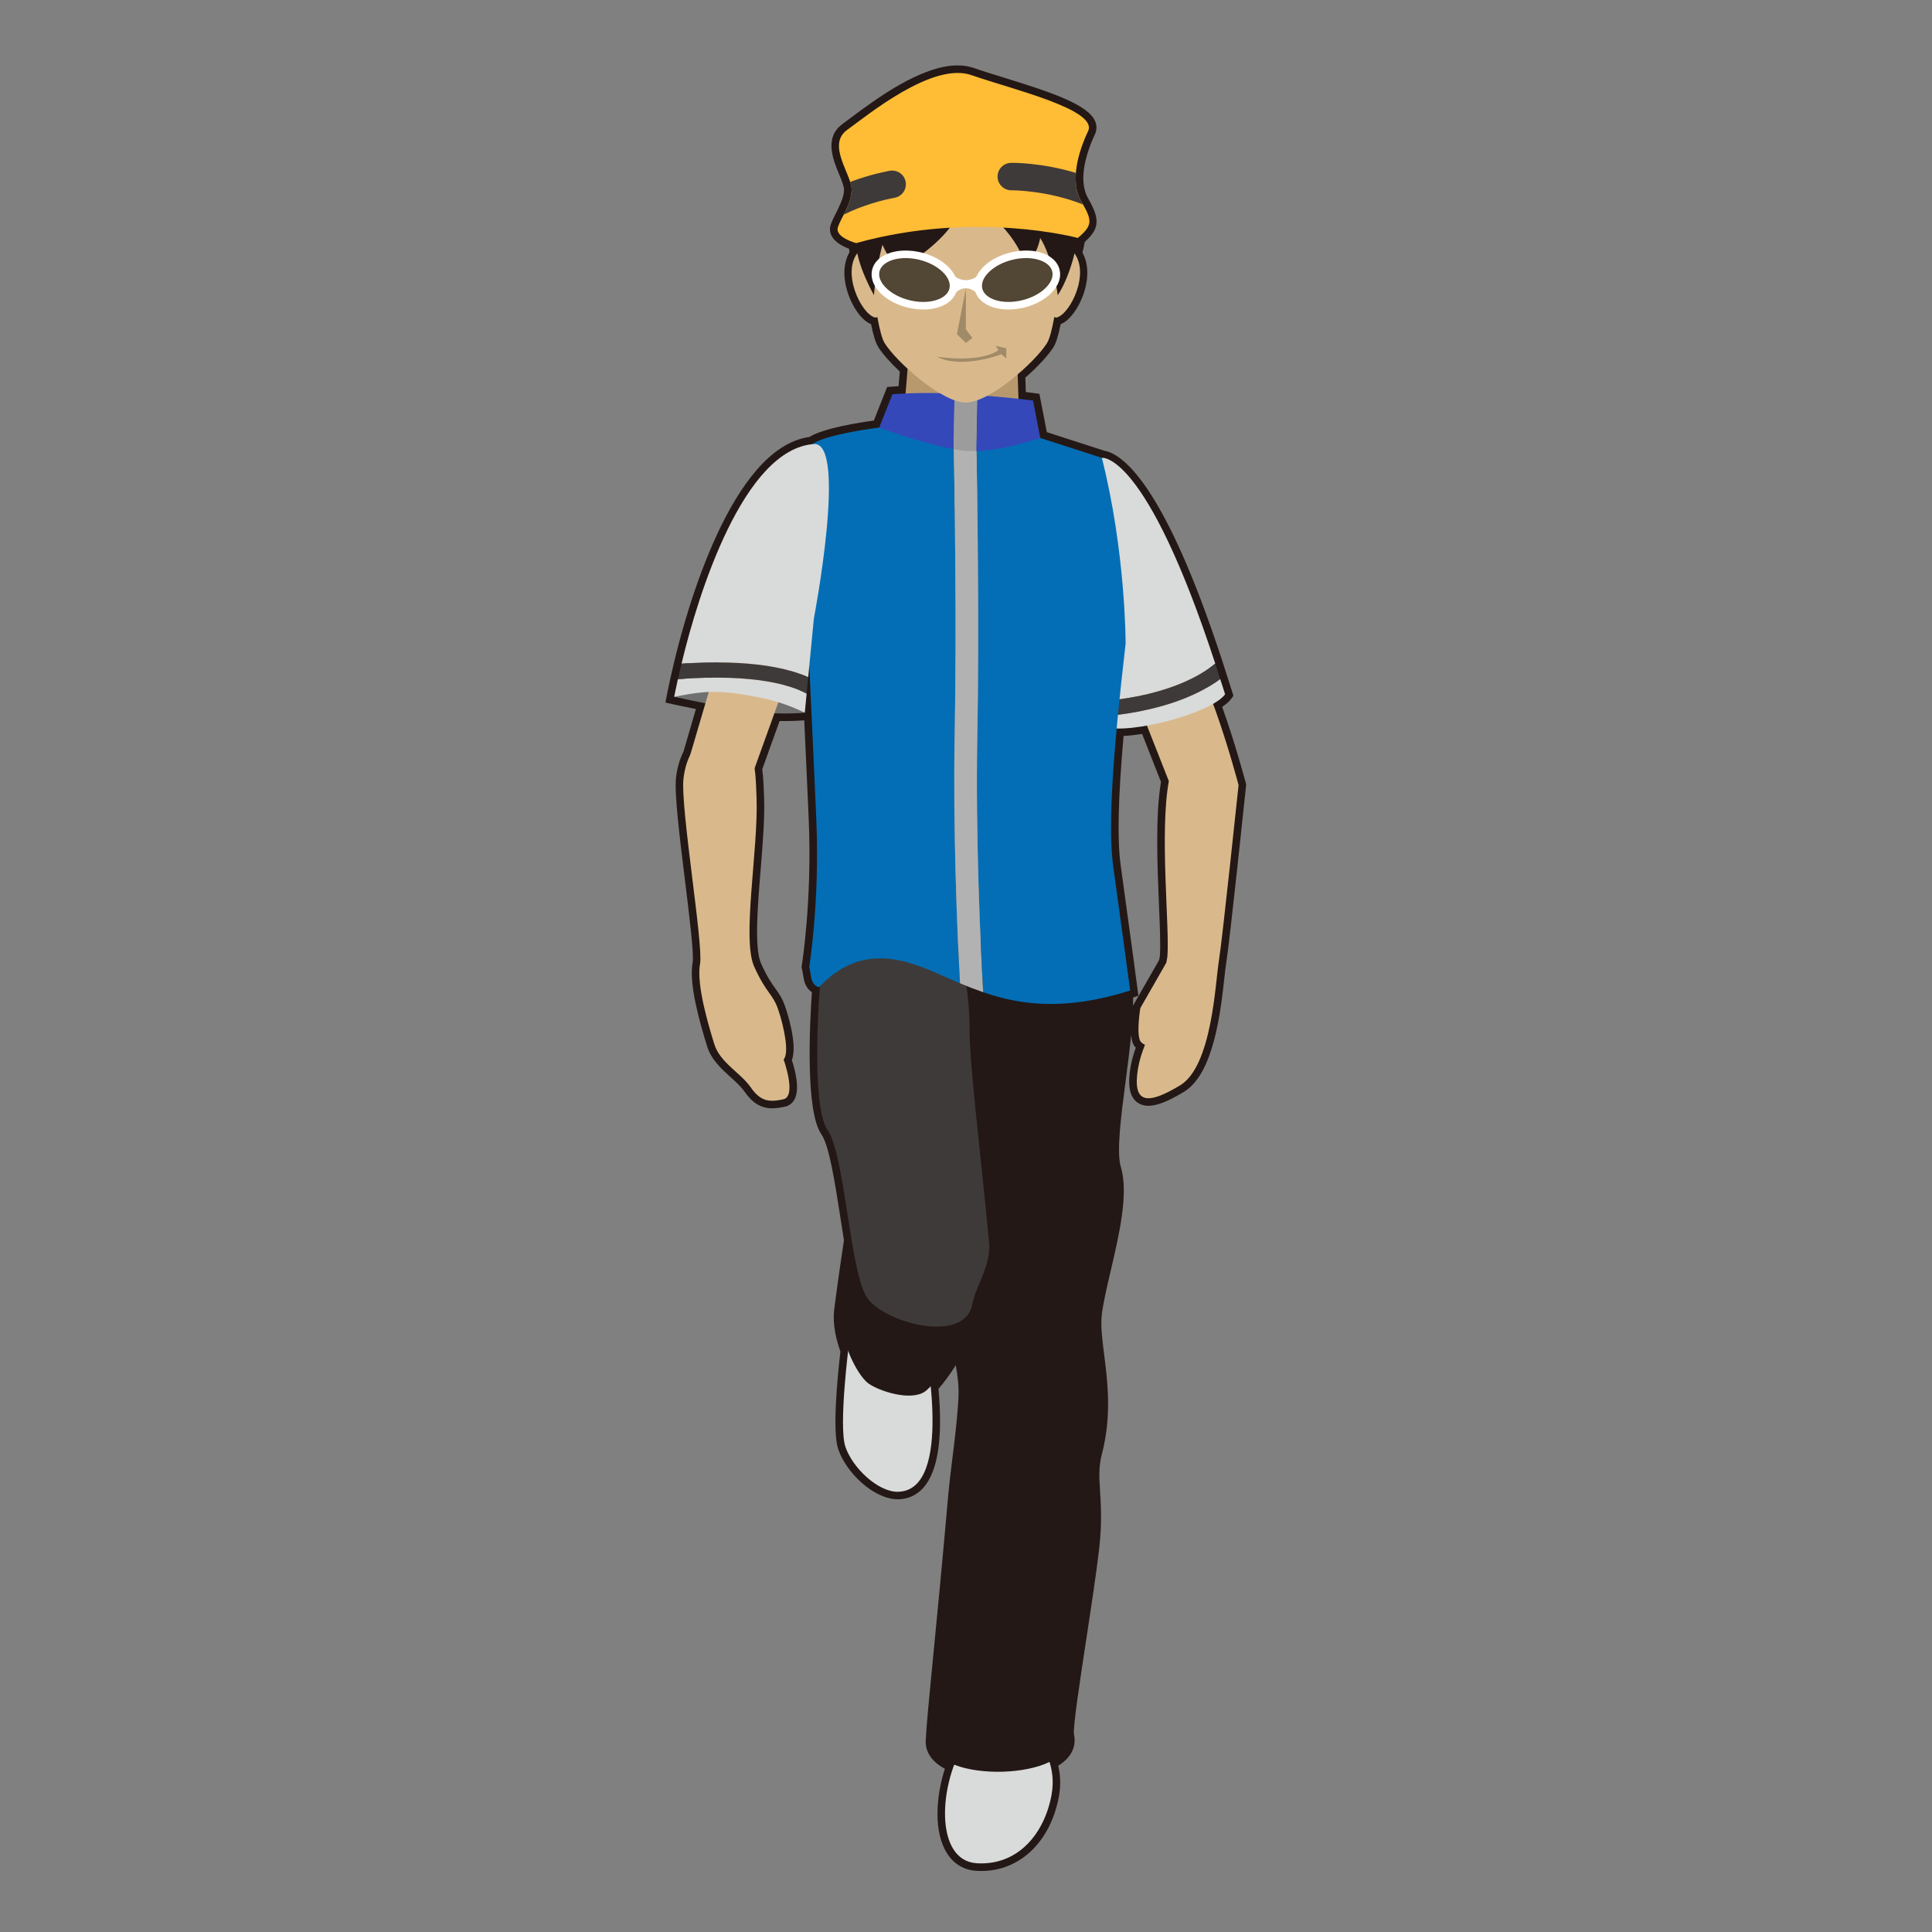 <?xml version="1.0" encoding="utf-8"?>
<!-- Generator: Adobe Illustrator 17.0.0, SVG Export Plug-In . SVG Version: 6.00 Build 0)  -->
<!DOCTYPE svg PUBLIC "-//W3C//DTD SVG 1.1//EN" "http://www.w3.org/Graphics/SVG/1.1/DTD/svg11.dtd">
<svg version="1.1" id="レイヤー_1" xmlns="http://www.w3.org/2000/svg" xmlns:xlink="http://www.w3.org/1999/xlink" x="0px"
	 y="0px" width="64px" height="64px" viewBox="0 0 64 64" style="enable-background:new 0 0 64 64;" xml:space="preserve">
<rect x="0" y="0" width="64" height="64" fill="#808080" stroke="none"/>
<path style="fill:#231815;" d="M32.506,61.979c-0.053,0-0.107-0.002-0.162-0.005
	c-0.406-0.025-0.739-0.221-0.963-0.566c-0.462-0.711-0.379-1.886-0.081-2.816
	c-0.571-0.302-0.646-0.707-0.634-0.937c0.028-0.545,0.108-1.367,0.241-2.729
	c0.126-1.296,0.299-3.056,0.509-5.447c0.03-0.335,0.077-0.718,0.128-1.127
	c0.079-0.634,0.168-1.353,0.205-2.032c0.022-0.408-0.027-0.748-0.088-1.094
	c-0.191,0.302-0.391,0.574-0.573,0.781c0.149,1.632-0.019,2.732-0.498,3.273
	c-0.221,0.249-0.501,0.379-0.835,0.387c-0,0-0,0-0,0
	c-0.821,0-1.735-0.897-1.99-1.669c-0.19-0.573-0.038-2.242,0.075-3.229
	c-0.134-0.37-0.269-0.896-0.204-1.406c0.115-0.899,0.25-1.815,0.321-2.28
	C27.913,40.812,27.869,40.531,27.826,40.25c-0.168-1.079-0.358-2.304-0.616-2.674
	c-0.527-0.755-0.394-3.569-0.315-4.708c-0.227-0.154-0.263-0.385-0.293-0.577
	c-0.01-0.062-0.02-0.13-0.038-0.204l-0.012-0.05l0.008-0.05
	c0.003-0.021,0.344-2.135,0.231-4.81c-0.032-0.774-0.092-2.084-0.149-3.316
	c-0.107,0.009-0.401,0.03-0.816,0.023L25.25,25.483
	c0.039,0.285,0.05,0.606,0.062,0.945c0.024,0.675-0.047,1.55-0.116,2.396
	c-0.099,1.215-0.211,2.592,0.015,3.092c0.206,0.456,0.349,0.656,0.476,0.832
	c0.122,0.171,0.228,0.319,0.328,0.611c0.047,0.138,0.417,1.246,0.216,1.759
	c0.103,0.311,0.277,0.959,0.085,1.306c-0.069,0.125-0.178,0.207-0.315,0.236
	c-0.173,0.037-0.302,0.054-0.419,0.054c-0.371,0-0.653-0.17-0.918-0.552
	c-0.113-0.163-0.282-0.315-0.46-0.478c-0.301-0.272-0.642-0.581-0.778-1.018
	c-0.269-0.862-0.61-2.089-0.481-2.788c0.048-0.263-0.113-1.567-0.255-2.718
	c-0.175-1.421-0.357-2.891-0.295-3.406c0.038-0.319,0.121-0.606,0.246-0.854
	l0.412-1.412c-0.478-0.097-0.772-0.162-0.772-0.162l-0.238-0.053l0.046-0.239
	c0,0,0.045-0.232,0.125-0.593c0.033-0.149,0.073-0.32,0.119-0.515
	c0.398-1.668,1.888-7.09,4.48-7.451c0.475-0.298,1.69-0.484,2.134-0.543
	l0.44-1.112l0.155-0.012c0,0,0.082-0.007,0.225-0.015l0.04-0.484
	C29.489,12.009,29.233,11.718,29.096,11.5c-0.087-0.138-0.163-0.377-0.241-0.762
	c-0.331-0.13-0.602-0.579-0.737-0.943c-0.204-0.549-0.194-1.067,0.023-1.442
	c-0.007-0.04-0.012-0.078-0.017-0.114c-0.186-0.069-0.456-0.203-0.571-0.416
	c-0.065-0.12-0.077-0.251-0.034-0.379c0.043-0.128,0.114-0.27,0.191-0.418
	c0.06-0.117,0.102-0.212,0.141-0.307c0.02-0.046,0.033-0.078,0.044-0.111
	c0.045-0.133,0.065-0.235,0.065-0.334c0-0.036-0.013-0.093-0.037-0.172
	C27.891,6,27.844,5.888,27.796,5.77c-0.201-0.484-0.503-1.217,0.117-1.666
	l0.249-0.185C28.979,3.307,30.5,2.167,31.725,2.167
	c0.195,0,0.377,0.03,0.542,0.088c0.266,0.094,0.602,0.197,0.964,0.309
	c1.63,0.502,2.803,0.901,3.044,1.446c0.064,0.146,0.062,0.299-0.005,0.442
	c-0.214,0.452-0.349,0.913-0.378,1.296c-0.011,0.145-0.006,0.286,0.015,0.422
	c0.033,0.173,0.072,0.284,0.126,0.375C36.051,6.575,36.062,6.598,36.073,6.622
	c0.369,0.653,0.342,0.962-0.139,1.392c-0.015,0.079-0.039,0.204-0.076,0.356
	c0.211,0.377,0.215,0.895,0.009,1.44c-0.136,0.358-0.403,0.798-0.731,0.928
	c-0.078,0.386-0.153,0.625-0.24,0.763c-0.171,0.271-0.514,0.644-0.93,1.008
	l0.016,0.479c0.178,0.021,0.272,0.034,0.272,0.034l0.177,0.024l0.247,1.27
	l1.899,0.613l-0.001,0.001c0.56,0.094,1.955,0.972,3.918,6.975l0.365,1.142
	l-0.075,0.102c-0.063,0.087-0.159,0.173-0.298,0.267
	c0.445,1.245,0.78,2.515,0.784,2.528l0.011,0.044l-0.004,0.045
	c-0.022,0.209-0.539,5.137-0.655,5.852c-0.02,0.115-0.037,0.284-0.061,0.489
	c-0.122,1.117-0.351,3.198-1.341,3.794c-0.53,0.32-0.894,0.463-1.176,0.463l0,0
	c-0.242,0-0.386-0.108-0.464-0.2c-0.175-0.206-0.217-0.546-0.131-1.068
	c0.034-0.21,0.091-0.423,0.176-0.659c-0.043-0.043-0.075-0.091-0.097-0.146
	c-0.03-0.075-0.049-0.17-0.058-0.273c-0.05,0.516-0.12,1.054-0.189,1.583
	c-0.147,1.13-0.301,2.299-0.151,2.793c0.264,0.868-0.058,2.245-0.342,3.46
	c-0.124,0.533-0.242,1.037-0.288,1.414s0.012,0.828,0.078,1.351
	c0.113,0.896,0.255,2.012-0.08,3.297c-0.107,0.408-0.085,0.771-0.056,1.229
	c0.028,0.469,0.064,1.052-0.028,1.868c-0.093,0.814-0.266,1.949-0.434,3.047
	c-0.196,1.29-0.441,2.895-0.404,3.123c0.055,0.244,0.05,0.688-0.521,1.042
	c0.08,0.338,0.086,0.686,0.019,1.037C34.792,61.016,33.783,61.979,32.506,61.979z
	 M31.939,43.69l0.103,0.777c0.023,0.18,0.055,0.351,0.085,0.52
	c0.074,0.41,0.151,0.834,0.123,1.359c-0.038,0.697-0.128,1.425-0.208,2.066
	c-0.05,0.402-0.097,0.779-0.126,1.109c-0.211,2.394-0.383,4.154-0.51,5.452
	c-0.128,1.308-0.212,2.172-0.24,2.705c-0.014,0.271,0.285,0.446,0.537,0.546
	l0.228,0.09l-0.085,0.23c-0.366,0.978-0.384,2.066-0.045,2.589
	c0.139,0.213,0.326,0.324,0.574,0.339c1.331,0.091,2.016-1.018,2.21-2.04
	c0.064-0.338,0.044-0.67-0.06-0.989l-0.068-0.207l0.196-0.095
	c0.339-0.165,0.485-0.363,0.436-0.588c-0.057-0.256,0.078-1.203,0.398-3.305
	c0.167-1.093,0.339-2.224,0.432-3.028c0.088-0.772,0.055-1.308,0.025-1.78
	c-0.03-0.484-0.057-0.901,0.07-1.388c0.312-1.191,0.182-2.209,0.068-3.107
	c-0.07-0.555-0.132-1.034-0.078-1.474c0.049-0.404,0.17-0.921,0.298-1.468
	c0.256-1.096,0.574-2.46,0.35-3.201c-0.181-0.598-0.035-1.712,0.135-3.002
	c0.135-1.034,0.275-2.103,0.245-2.938l-0.007-0.193l0.136-0.041
	c-0.071-0.533-0.271-2.013-0.534-3.913c-0.125-0.905-0.088-2.369,0.116-4.607
	l0.021-0.232l0.232,0.005c0.003,0,0.005,0,0.007,0
	c0.286,0,0.588-0.033,0.945-0.096l0.201-0.036l0.827,2.098l-0.013,0.07
	c-0.195,1.076-0.127,2.732-0.071,4.062c0.032,0.767,0.058,1.372,0.027,1.725
	c-0.005,0.064-0.02,0.129-0.033,0.194l-0.038,0.118l-0.836,1.46
	c-0.052,0.335-0.074,0.758-0.021,0.891l0.213,0.1l-0.045,0.232
	c-0.111,0.277-0.18,0.513-0.217,0.74c-0.085,0.512,0,0.643,0.019,0.664
	c0.017,0.021,0.195,0.117,1-0.367c0.778-0.469,0.997-2.463,1.103-3.421
	c0.023-0.216,0.043-0.394,0.062-0.515c0.109-0.665,0.593-5.265,0.646-5.777
	c-0.065-0.246-0.403-1.479-0.827-2.631l-0.073-0.197l0.183-0.105
	c0.114-0.067,0.191-0.12,0.242-0.16l-0.279-0.874
	c-2.134-6.524-3.488-6.643-3.502-6.644l-0.061,0.01l-0.034-0.021l-2.181-0.704
	l-0.233-1.206c-0.076-0.009-0.176-0.021-0.298-0.034l-0.216-0.024l-0.037-1.151
	l0.092-0.078c0.407-0.348,0.77-0.73,0.922-0.974
	c0.028-0.045,0.105-0.211,0.209-0.778l0.048-0.26l0.274,0.066
	c0.059-0.045,0.256-0.256,0.396-0.629c0.163-0.432,0.159-0.833-0.013-1.076
	l-0.066-0.094l0.028-0.112c0.074-0.291,0.107-0.502,0.108-0.507l0.015-0.092
	l0.071-0.06c0.353-0.298,0.373-0.332,0.108-0.797l0.166-0.223l-0.216,0.126
	c-0.084-0.143-0.142-0.307-0.178-0.501c-0.037-0.225-0.044-0.405-0.029-0.587
	c0.043-0.568,0.255-1.114,0.425-1.472c-0.169-0.405-1.775-0.901-2.735-1.197
	c-0.369-0.114-0.711-0.219-0.982-0.315c-0.112-0.04-0.238-0.06-0.376-0.06
	c-1.058,0-2.547,1.116-3.263,1.653l-0.256,0.19
	c-0.28,0.202-0.161,0.555,0.052,1.069c0.055,0.132,0.106,0.259,0.143,0.374
	c0.042,0.132,0.061,0.232,0.061,0.322c0,0.154-0.029,0.312-0.092,0.494
	c-0.015,0.044-0.033,0.089-0.052,0.134c-0.049,0.117-0.096,0.224-0.147,0.324
	c-0.081,0.157-0.141,0.271-0.176,0.376c0.025,0.045,0.24,0.158,0.432,0.209
	l0.186,0.05l0,0.192c0,0.079,0.012,0.175,0.038,0.3l0.022,0.108
	L28.608,8.55c-0.173,0.239-0.181,0.639-0.021,1.07
	c0.135,0.362,0.322,0.574,0.421,0.637l0.254-0.061l0.048,0.26
	c0.104,0.567,0.18,0.733,0.208,0.778c0.125,0.2,0.393,0.496,0.716,0.793
	l0.09,0.083l-0.096,1.166l-0.221,0.009c-0.11,0.004-0.202,0.009-0.271,0.013
	l-0.434,1.096l-0.148,0.018c-0.587,0.071-1.579,0.246-1.987,0.441v0.091
	l-0.226,0.022c-1.838,0.179-3.335,3.774-4.124,7.078
	c-0.045,0.191-0.085,0.36-0.117,0.507c-0.03,0.133-0.054,0.249-0.074,0.341
	c0.18,0.039,0.451,0.095,0.788,0.162l0.269,0.053l-0.582,1.979
	c-0.115,0.237-0.181,0.469-0.212,0.73c-0.054,0.455,0.132,1.958,0.296,3.285
	c0.194,1.57,0.31,2.548,0.25,2.87c-0.081,0.437,0.077,1.295,0.467,2.549
	c0.095,0.306,0.358,0.544,0.636,0.796c0.192,0.173,0.39,0.353,0.536,0.562
	c0.215,0.312,0.368,0.337,0.507,0.337c0.081,0,0.178-0.013,0.314-0.042
	c0.054-0.087-0.021-0.575-0.172-0.992l-0.053-0.146l0.108-0.112
	c0.063-0.12-0.022-0.778-0.236-1.399c-0.077-0.223-0.15-0.326-0.262-0.481
	c-0.133-0.186-0.298-0.417-0.524-0.917c-0.279-0.617-0.171-1.939-0.058-3.339
	c0.068-0.832,0.138-1.692,0.114-2.337c-0.013-0.35-0.024-0.68-0.066-0.952
	l-0.01-0.062l0.742-2.06l0.183,0.007c0.332,0.013,0.6,0.006,0.769-0.004
	l0.129-1.343l0.499,0.012c0.07,1.496,0.184,3.931,0.233,5.113
	c0.105,2.5-0.179,4.524-0.23,4.862c0.015,0.069,0.025,0.135,0.035,0.196
	c0.009,0.059,0.017,0.102,0.024,0.135l0.307-0.324l-0.019,0.669
	c-0.147,1.927-0.139,4.096,0.211,4.596c0.324,0.466,0.506,1.641,0.699,2.884
	c0.046,0.292,0.091,0.585,0.138,0.866l0.006,0.039l-0.006,0.039
	c-0.068,0.449-0.208,1.388-0.325,2.308c-0.056,0.436,0.076,0.906,0.197,1.226
	l0.021,0.057l-0.007,0.061c-0.18,1.545-0.22,2.723-0.104,3.073
	c0.213,0.644,0.979,1.325,1.492,1.325c0.204-0.004,0.358-0.075,0.484-0.218
	c0.383-0.433,0.512-1.499,0.364-3.005l-0.011-0.113l0.078-0.083
	c0.214-0.227,0.585-0.72,0.925-1.363L31.939,43.69z M37.536,33.043
	c0.001,0.091,0,0.183-0.003,0.276l0.024-0.049l0.84-1.467
	c0.015-0.067,0.022-0.103,0.025-0.138c0.027-0.322,0.001-0.943-0.028-1.662
	c-0.056-1.328-0.124-2.973,0.065-4.102l-0.625-1.588
	c-0.228,0.035-0.433,0.058-0.614,0.066c-0.181,2.046-0.212,3.444-0.098,4.27
	c0.333,2.4,0.562,4.13,0.562,4.13l0.027,0.208L37.536,33.043z"/>
<g>
	<path style="fill:#D9DADA;" d="M34.5,57.833c0,0,0.521,0.649,0.33,1.647
		c-0.246,1.291-1.128,2.324-2.471,2.243C30.948,61.638,31.083,59.083,32,57.667
		C32.667,57.5,33.417,57.417,34.5,57.833z"/>
	<path style="fill:#231815;" d="M37.167,32c0.482,1.622-0.632,5.551-0.275,6.731
		c0.358,1.18-0.49,3.543-0.639,4.772c-0.133,1.094,0.519,2.639,0.004,4.615
		C36.025,49.006,36.349,49.651,36.167,51.25c-0.223,1.957-0.923,5.848-0.833,6.25
		c0.333,1.5-4.49,1.617-4.417,0.167c0.054-1.064,0.322-3.314,0.75-8.167
		c0.076-0.861,0.273-2.047,0.333-3.167c0.051-0.945-0.257-1.537-0.25-2.5
		C31.76,42.362,31.618,40.38,31.833,39c0.833-5.333-0.5-6.667-0.292-7.083
		C31.75,31.5,36.132,28.518,37.167,32z"/>
	<path style="fill:#D9DADA;" d="M28.125,44.5c0,0-0.352,2.724-0.122,3.42
		C28.232,48.615,29.083,49.431,29.75,49.417C31.625,49.375,30.625,44.5,30.625,44.5H28.125z"/>
	<path style="fill:#231815;" d="M28.253,40.806c0,0-0.205,1.318-0.368,2.589
		c-0.122,0.956,0.52,2.179,0.887,2.437c0.368,0.259,1.4,0.59,1.868,0.264
		c0.468-0.327,1.906-2.435,1.735-3.717C32.205,41.096,28.253,40.806,28.253,40.806z"/>
	<path style="fill:#3E3A39;" d="M27.167,32.583c0,0-0.334,4.016,0.248,4.851
		c0.583,0.835,0.733,4.727,1.316,5.563c0.583,0.835,3.248,1.55,3.483,0.183
		c0.091-0.529,0.621-1.26,0.551-2.017c-0.271-2.9-0.658-5.93-0.646-7.11
		C32.13,32.868,31.615,25.93,27.167,32.583z"/>
</g>
<path style="fill:#717071;" d="M22.333,23.083c0,0,0.885,0.198,2.104,0.417
	s2.223,0.108,2.223,0.108L25,21.062L22.333,23.083z"/>
<path style="fill:#D9B98B;" d="M37.438,22.625c0,0,0.436-1.622,1.375-1.562s2.216,4.944,2.216,4.944
	S40.492,31.128,40.375,31.844s-0.224,3.472-1.283,4.11
	c-1.059,0.638-1.591,0.643-1.395-0.551c0.045-0.277,0.13-0.539,0.232-0.793
	c-0.079-0.038-0.143-0.084-0.168-0.147c-0.116-0.29,0.014-1.069,0.014-1.069
	l0.858-1.499c0.014-0.069,0.032-0.139,0.038-0.208
	C38.752,30.744,38.406,27.594,38.719,25.875L37.438,22.625z"/>
<polygon style="fill:#D9B98B;" points="24.029,21.051 22.794,25.249 24.781,26.047 26.356,21.678 
	"/>
<g>
	<g>
		<path style="fill:#D9DADA;" d="M40.583,23c-0.458,0.625-3.125,1.333-4,1.083l0.018-0.357
			c2.091-0.194,3.249-0.806,3.819-1.234C40.475,22.665,40.528,22.819,40.583,23z"/>
		<path style="fill:#D9DADA;" d="M36.75,20.792c0,0-1.283-3.213-0.25-5.625c0,0,1.448-0.247,3.757,6.815
			c-0.423,0.355-1.492,1.026-3.63,1.239L36.75,20.792z"/>
		<path style="fill:#3E3A39;" d="M40.257,21.982c0.054,0.165,0.109,0.337,0.164,0.51
			c-0.57,0.429-1.728,1.041-3.819,1.234l0.026-0.506
			C38.764,23.008,39.833,22.337,40.257,21.982z"/>
	</g>
	<polygon style="fill:#B8996E;" points="29.688,16.809 33.855,16.809 33.693,11.809 30.099,11.809 	"/>
	<g>
		<path style="fill:#036EB5;" d="M32.375,24.382c0.07-3.666-0.007-8.394-0.033-9.8
			c0.03,0.002,0.058,0.006,0.087,0.008c0.952,0.061,2.031-0.082,2.031-0.082
			L36.5,15.167c0.792,3.125,0.788,6.154,0.788,6.154
			c-0.425,3.646-0.591,6.08-0.413,7.363C37.208,31.083,37.438,32.812,37.438,32.812
			c-2.183,0.693-3.666,0.472-4.868,0.057C32.483,31.424,32.312,27.684,32.375,24.382z"/>
		<path style="fill:#036EB5;" d="M26.75,20.792c0.708-3.292,0.167-6.083,0.167-6.083
			c0.471-0.337,2.208-0.546,2.208-0.546l2.465,0.33
			c0.024,1.268,0.107,6.133,0.035,9.875c-0.059,3.091,0.085,6.557,0.176,8.206
			C30.821,32.156,29.995,31.71,29.031,31.75c-0.999,0.041-1.615,0.663-1.906,0.958
			c-0.291-0.121-0.238-0.353-0.318-0.68c0,0,0.35-2.126,0.235-4.861
			C26.967,25.394,26.75,20.792,26.75,20.792z"/>
		<path style="fill:#B2B2B3;" d="M31.625,24.368c0.072-3.743-0.011-8.607-0.035-9.875
			l0.088,0.012l0.406,0.054c0.083,0.011,0.171,0.017,0.258,0.023
			c0.026,1.406,0.103,6.134,0.033,9.8c-0.063,3.302,0.108,7.042,0.195,8.487
			c-0.268-0.093-0.524-0.192-0.768-0.296C31.71,30.925,31.566,27.458,31.625,24.368z"/>
	</g>
	<g>
		<path style="fill:#3448BA;" d="M29.125,14.163l0.438-1.104c0,0,0.875-0.075,2.059-0.02
			l-0.033,1.838C30.54,14.694,29.125,14.163,29.125,14.163z"/>
		<path style="fill:#3448BA;" d="M32.415,13.089c1.126,0.087,1.805,0.18,1.805,0.18
			l0.24,1.239c0,0-1.089,0.387-2.059,0.431c-0.022,0.001-0.042-0.002-0.063-0.001
			l0.034-1.853C32.385,13.087,32.401,13.088,32.415,13.089z"/>
		<path style="fill:#9C9C9D;" d="M31.654,14.89c-0.021-0.003-0.044-0.009-0.066-0.013
			l0.033-1.838c0.014,0.001,0.026,0.001,0.04,0.001
			C31.773,13.046,31.884,13.051,32,13.059c0.13,0.009,0.251,0.018,0.371,0.027
			l-0.034,1.853c-0.129,0.004-0.256,0.006-0.377-0.005
			C31.866,14.925,31.759,14.907,31.654,14.89z"/>
	</g>
	<g>
		<path style="fill:#D9DADA;" d="M22.576,21.986c0.558-2.337,2.058-7.105,4.383-7.277
			c1.125-0.083,0,5.792,0,5.792l-0.186,1.935
			C26.131,22.142,24.881,21.831,22.576,21.986z"/>
		<path style="fill:#D9DADA;" d="M26.721,22.975l-0.061,0.633C26,23.292,25.465,23.141,24.583,23
			c-1.042-0.167-1.583-0.042-2.25,0.083c0,0,0.045-0.23,0.124-0.587
			C25.041,22.305,26.242,22.716,26.721,22.975z"/>
		<path style="fill:#3E3A39;" d="M26.773,22.435l-0.052,0.54
			c-0.479-0.259-1.68-0.67-4.264-0.479c0.033-0.148,0.072-0.318,0.118-0.511
			C24.881,21.831,26.131,22.142,26.773,22.435z"/>
	</g>
</g>
<path style="fill:#D9B98B;" d="M25.062,26.438c0.062,1.693-0.493,4.667-0.079,5.582
	c0.414,0.915,0.61,0.882,0.795,1.421c0.185,0.54,0.379,1.447,0.18,1.654
	c0,0,0.443,1.223-0.01,1.321c-0.454,0.098-0.747,0.083-1.079-0.396
	c-0.332-0.479-1.015-0.818-1.205-1.427c-0.189-0.609-0.602-1.976-0.474-2.668
	c0.116-0.626-0.659-5.207-0.548-6.14c0.073-0.61,0.305-1.003,0.582-1.245
	C23.631,24.186,23.759,24.12,24,24.219C25.024,24.638,25.021,25.298,25.062,26.438z"/>
<g id="head_5_">
	<path style="fill:#D9B98B;" d="M35.544,8.332c-0.113-0.127-0.22-0.17-0.323-0.182
		c0.084-0.901,0.131-1.636,0.131-1.636l-3.357-1.196l-3.357,1.196
		c0,0,0.048,0.736,0.131,1.636c-0.103,0.012-0.209,0.055-0.323,0.182
		c-0.599,0.671,0.085,2.078,0.543,2.187c0.027,0.006,0.049-0.013,0.074-0.018
		c0.074,0.406,0.155,0.727,0.243,0.867c0.397,0.632,1.898,1.967,2.688,1.967
		s2.291-1.335,2.688-1.967c0.088-0.14,0.169-0.46,0.243-0.867
		c0.025,0.006,0.047,0.025,0.074,0.018C35.458,10.411,36.142,9.004,35.544,8.332z"
		/>
	<path style="fill:#A18A68;" d="M31.026,11.813c0,0,1.402,0.237,2.054-0.217l-0.099-0.138
		l0.355,0.079v0.338l-0.163-0.141C33.174,11.734,31.856,12.247,31.026,11.813z"/>
	<polygon style="fill:#A18A68;" points="31.996,9.557 31.996,10.908 32.213,11.198 31.996,11.359 
		31.699,11.069 	"/>
	<path style="fill:#231815;" d="M35.704,7.883c0,0-0.172,1.139-0.664,1.896
		c0,0-0.164-1.252-0.583-1.896c0,0-0.078,0.568-0.494,0.889
		c0,0-0.309-1.343-2.047-2.214c0,0,0.031,1.097-2.164,2.384
		c0,0-0.32-0.378-0.519-0.833c0,0-0.218,0.755-0.282,1.668
		c0,0-0.588-1.025-0.588-1.725s3.519-2.214,3.519-2.214L35.704,7.883z"/>
	<path style="fill:#FFBC35;" d="M28.362,8.053c0,0-0.719-0.189-0.605-0.53
		c0.114-0.341,0.454-0.757,0.454-1.249s-0.833-1.476-0.151-1.968
		c0.681-0.492,2.838-2.271,4.125-1.816s4.201,1.135,3.86,1.854
		s-0.605,1.684-0.227,2.327c0.378,0.643,0.378,0.795-0.114,1.211
		C35.704,7.883,32.298,6.956,28.362,8.053z"/>
	<path style="fill:#3E3A39;" d="M35.644,5.729c-1.136-0.345-2.103-0.337-2.152-0.334
		c-0.251,0.004-0.45,0.211-0.446,0.462c0.004,0.248,0.208,0.447,0.455,0.447
		c0.002,0,0.004,0,0.007,0c-0.002-0.001,1.173-0.006,2.362,0.468
		c-0.02-0.036-0.029-0.06-0.052-0.099C35.658,6.401,35.617,6.072,35.644,5.729z"/>
	<path style="fill:#3E3A39;" d="M30.002,6.027C29.959,5.781,29.732,5.617,29.478,5.657
		C29.43,5.665,28.846,5.768,28.162,6.027c0.028,0.09,0.049,0.175,0.049,0.247
		c0,0.31-0.135,0.587-0.263,0.837c0.631-0.318,1.346-0.501,1.684-0.559
		C29.878,6.509,30.045,6.274,30.002,6.027z"/>
	<g>
		
			<ellipse transform="matrix(0.971 -0.238 0.238 0.971 -1.239 8.292)" style="fill:#524634;" cx="33.699" cy="9.276" rx="1.318" ry="0.815"/>
		<path style="fill:#FFFFFF;" d="M33.407,10.252c-0.58,0-1.016-0.249-1.11-0.633
			c-0.125-0.512,0.392-1.063,1.179-1.256c0.172-0.042,0.346-0.063,0.515-0.063
			c0.58,0,1.016,0.249,1.109,0.633c0.063,0.255-0.033,0.528-0.27,0.769
			c-0.221,0.225-0.544,0.398-0.908,0.488C33.75,10.23,33.576,10.252,33.407,10.252z
			 M33.99,8.549c-0.149,0-0.303,0.019-0.456,0.057
			c-0.628,0.154-1.083,0.591-0.994,0.954c0.065,0.265,0.414,0.442,0.867,0.442
			c0.149,0,0.303-0.019,0.456-0.057c0.319-0.078,0.6-0.228,0.788-0.42
			c0.174-0.177,0.247-0.366,0.206-0.534C34.793,8.727,34.444,8.549,33.99,8.549z"
			/>
	</g>
	<g>
		
			<ellipse transform="matrix(-0.971 -0.238 0.238 -0.971 57.504 25.499)" style="fill:#524634;" cx="30.292" cy="9.276" rx="1.318" ry="0.815"/>
		<path style="fill:#FFFFFF;" d="M30.584,10.252L30.584,10.252
			c-0.169,0-0.343-0.021-0.515-0.063c-0.786-0.193-1.303-0.745-1.178-1.256
			c0.095-0.384,0.53-0.633,1.11-0.633c0.169,0,0.342,0.021,0.515,0.063
			c0.786,0.193,1.303,0.745,1.178,1.256C31.6,10.003,31.164,10.252,30.584,10.252
			z M30.001,8.549c-0.454,0-0.802,0.178-0.867,0.442
			C29.045,9.354,29.5,9.792,30.128,9.945c0.153,0.038,0.306,0.057,0.456,0.057l0,0
			c0.454,0,0.802-0.178,0.867-0.442c0.089-0.363-0.366-0.8-0.995-0.954
			C30.303,8.568,30.15,8.549,30.001,8.549z"/>
	</g>
	<path style="fill:#FFFFFF;" d="M32.438,9.085c0,0-0.155,0.195-0.442,0.195
		S31.553,9.085,31.553,9.085v0.72c0,0,0.171-0.256,0.442-0.256
		s0.442,0.256,0.442,0.256V9.085z"/>
</g>
<g>
</g>
<g>
</g>
<g>
</g>
<g>
</g>
<g>
</g>
<g>
</g>
</svg>
